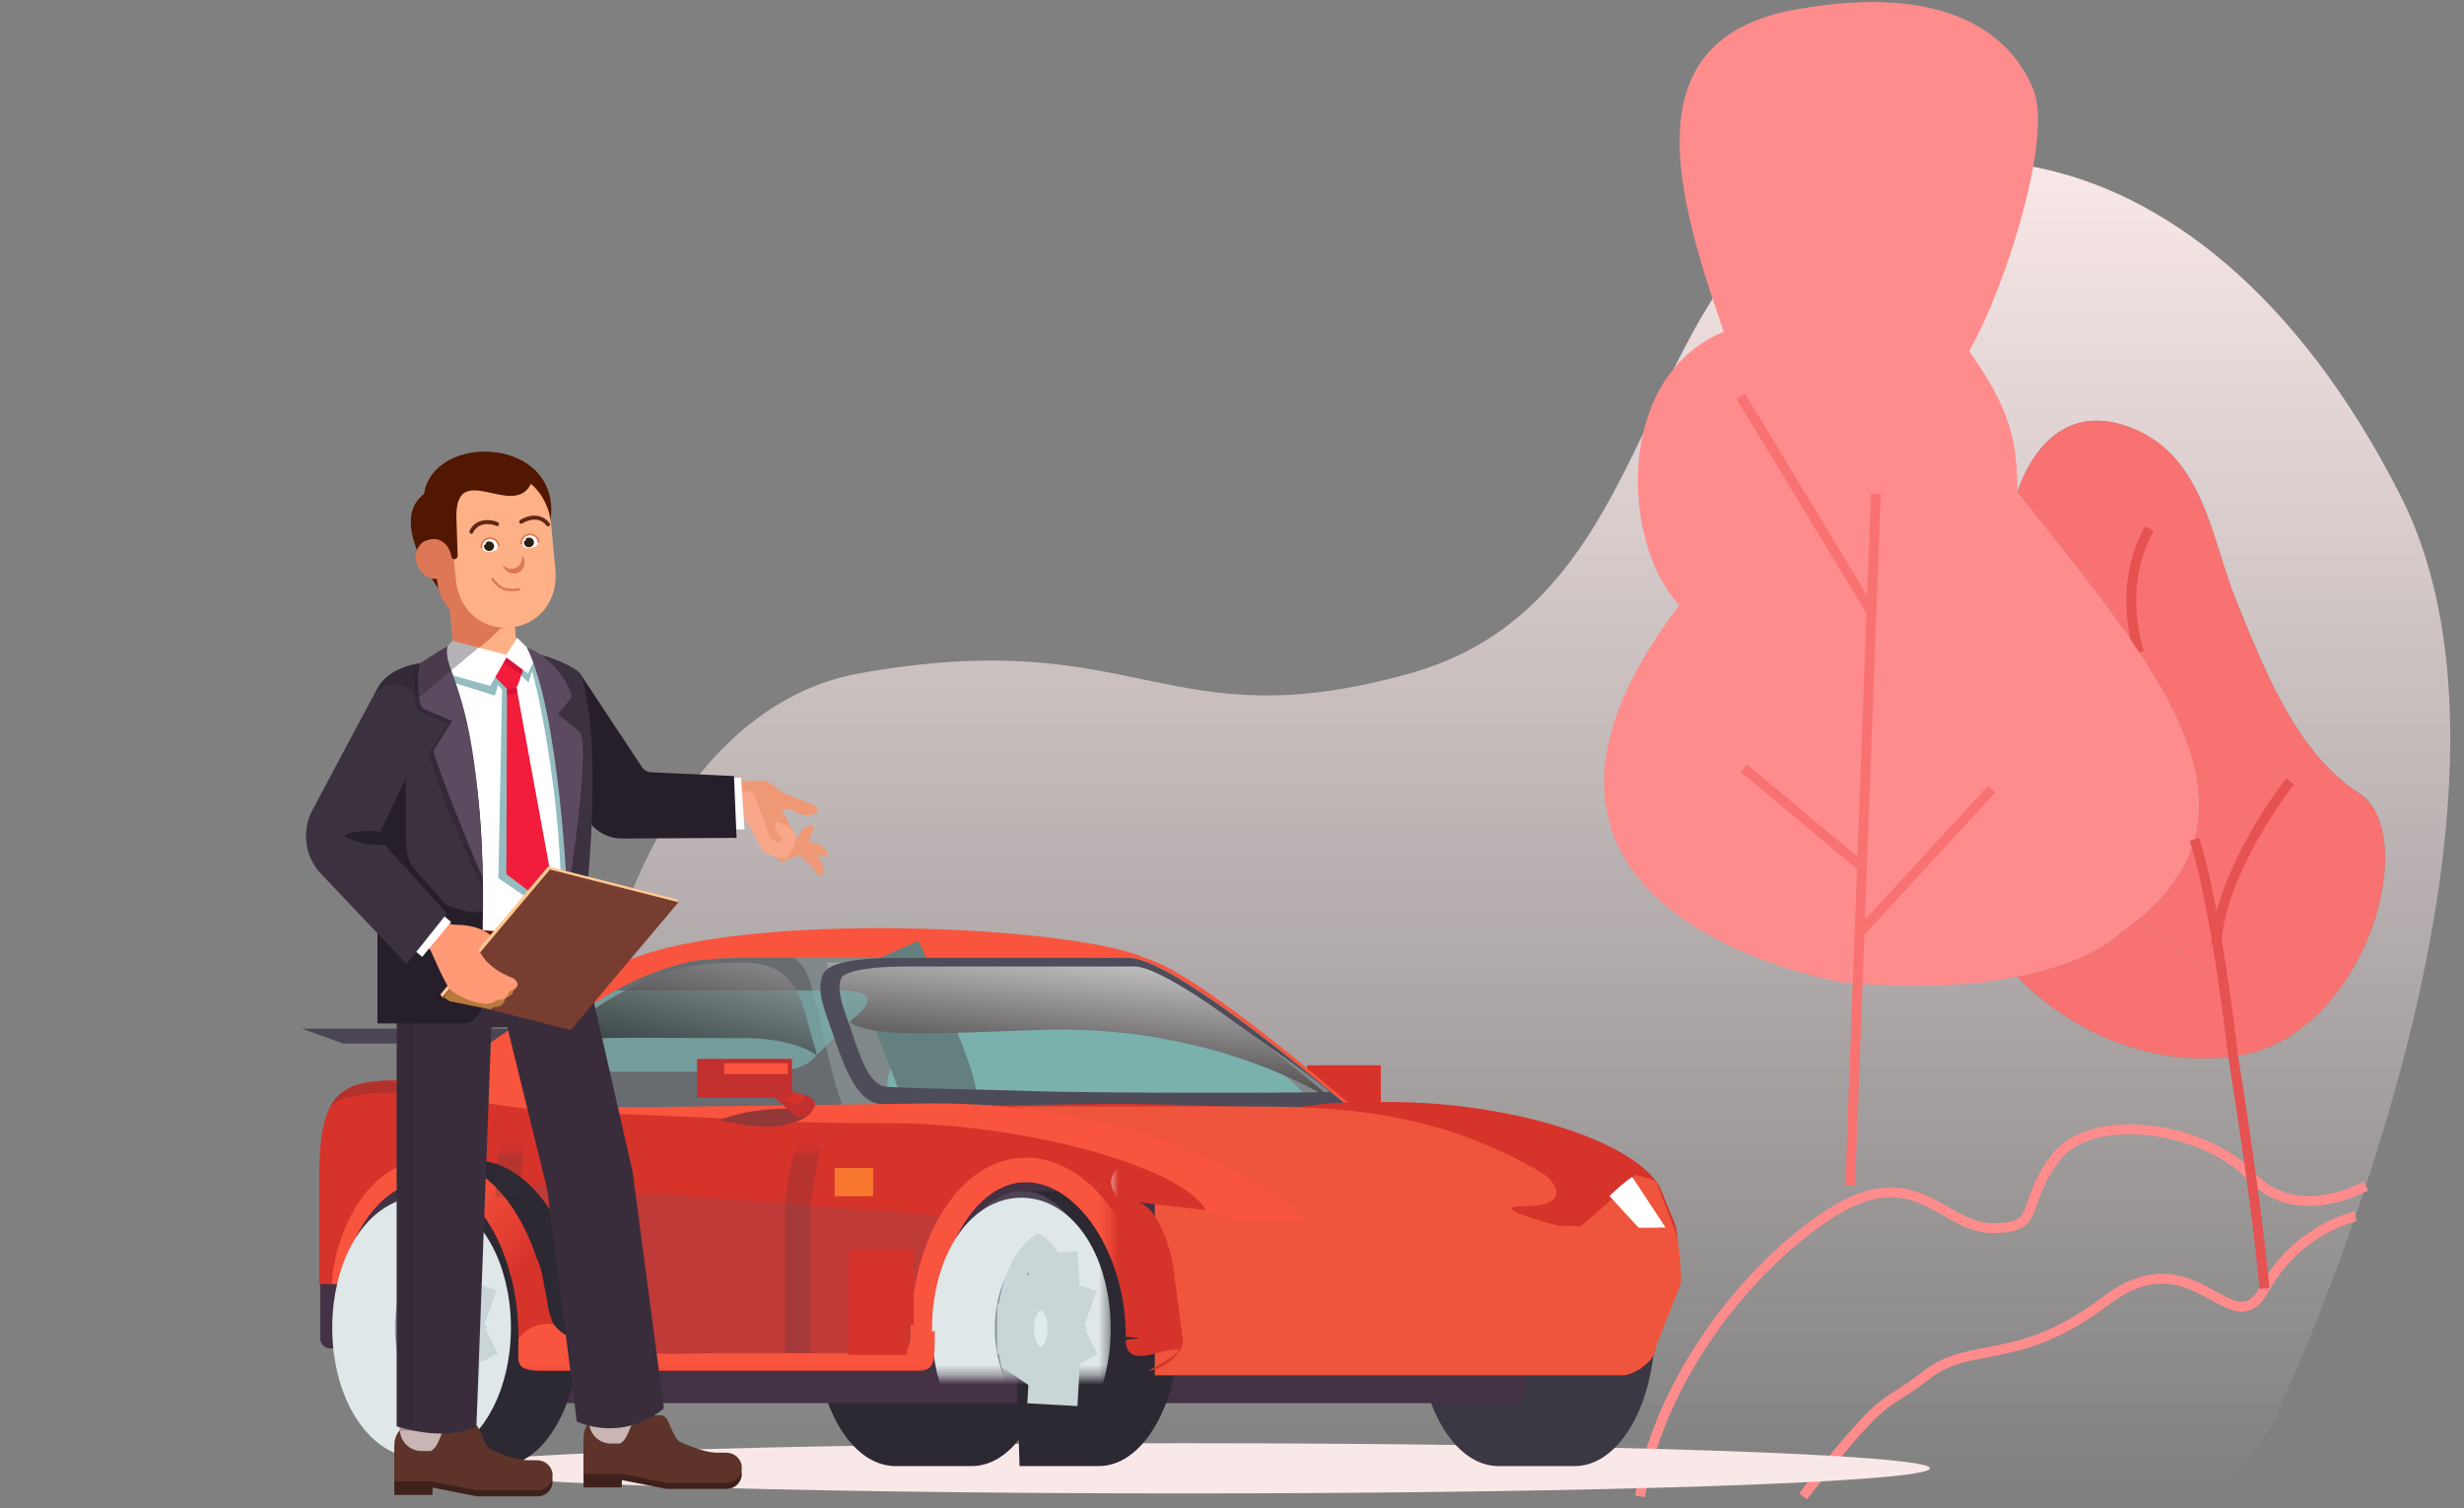 <svg width="250" height="153" viewBox="0 0 250 153" fill="none" xmlns="http://www.w3.org/2000/svg">
<rect x="0" y="0" width="250" height="153" fill="#808080" stroke="none"/>
<g clip-path="url(#clip0)">
<path d="M243.554 50.279C233.154 29.797 219.504 19.428 206.29 16.919C198.358 15.409 190.594 16.727 183.788 20.414C179.515 22.731 176.381 26.226 173.759 30.322C172.352 32.524 171.085 34.892 169.87 37.35C168.795 39.526 167.759 41.779 166.697 44.019C161.76 54.362 156.208 64.629 143.121 68.303C118.138 75.331 115.694 63.234 87.269 68.303C58.858 73.359 50.53 127.79 67.186 151.804H182.918C210.319 151.804 225.427 151.804 225.427 151.804L230.327 144.943C230.327 144.943 234.586 136.136 238.987 123.399C239.332 122.4 239.691 121.363 240.036 120.314C246.957 99.384 253.43 69.724 243.554 50.279ZM226.578 107.193C213.185 108.831 204.691 99.09 204.691 99.09C212.43 97.566 215.142 94.647 215.142 94.647C215.833 94.161 216.473 93.675 217.061 93.188C220.106 90.641 221.884 87.953 222.638 85.149C224.225 79.376 221.577 73.052 217.061 66.216C217.061 66.216 217.061 66.204 217.048 66.191C213.645 61.057 209.206 55.643 204.691 49.946C204.691 49.946 207.3 40.525 215.475 43.136C223.636 45.747 224.289 54.619 226.898 60.968C229.521 67.317 232.783 76.252 239.32 80.451C245.844 84.637 239.972 105.554 226.578 107.193Z" fill="url(#paint0_linear)"/>
<path d="M225.363 100.011L217.061 93.188C220.105 90.641 221.884 87.953 222.638 85.149C222.638 85.149 223.508 89.514 224.66 95.992V96.004C224.89 97.259 225.12 98.603 225.363 100.011Z" fill="#F87272"/>
<path d="M226.578 107.193C226.156 104.684 225.76 102.264 225.363 100.011C225.12 98.603 224.89 97.259 224.66 96.004V95.992C223.508 89.514 222.638 85.149 222.638 85.149C224.225 79.376 221.577 73.052 217.061 66.216C217.061 66.216 217.061 66.204 217.048 66.191C213.645 61.057 209.206 55.643 204.691 49.946C204.691 49.946 207.3 40.525 215.475 43.136C223.636 45.748 224.289 54.619 226.898 60.968C229.521 67.317 232.783 76.252 239.32 80.451C245.844 84.637 239.972 105.554 226.578 107.193Z" fill="#F87272"/>
<path d="M226.578 107.193C213.185 108.831 204.691 99.09 204.691 99.09C212.43 97.566 215.142 94.648 215.142 94.648C215.833 94.161 216.472 93.675 217.061 93.188L225.363 100.011C225.76 102.264 226.156 104.684 226.578 107.193Z" fill="#F87272"/>
<path d="M224.877 95.825C225.274 88.234 232.348 79.286 232.348 79.286" stroke="#E65151" stroke-miterlimit="10"/>
<path d="M217.048 66.191C216.895 65.743 214.771 59.508 218.084 53.646" stroke="#E65151" stroke-miterlimit="10"/>
<path d="M222.638 85.149C221.884 87.953 220.106 90.641 217.061 93.188C216.472 93.675 215.833 94.161 215.142 94.648C215.142 94.648 212.43 97.566 204.691 99.09C200.712 99.883 195.416 100.318 188.483 99.794C188.009 99.768 187.536 99.717 187.05 99.678C187.05 99.678 146.23 93.047 170.394 61.39C166.94 57.768 165.252 50.407 166.697 44.019C167.26 41.562 168.284 39.245 169.87 37.35C171.149 35.788 172.825 34.508 174.897 33.65C174.513 32.537 174.13 31.436 173.759 30.322C169.269 16.74 167.056 3.696 182.151 0.969C198.486 -1.975 204.371 4.234 206.328 9.136C206.993 10.788 206.865 13.63 206.29 16.919C205.126 23.358 202.171 31.5 199.791 35.622C203.718 41.178 204.691 44.339 204.691 49.946C209.206 55.643 213.645 61.057 217.048 66.191C217.061 66.204 217.061 66.216 217.061 66.216C221.577 73.052 224.225 79.376 222.638 85.149Z" fill="#FF8C8C"/>
<path d="M239 123.412C239 123.412 233.128 124.628 229.777 130.747C226.425 136.866 222.741 125.101 213.684 131.963C204.614 138.824 200.098 135.88 195.378 139.567C190.657 143.24 191.86 140.552 182.931 151.817" stroke="#FF8C8C" stroke-miterlimit="10"/>
<path d="M240.036 120.327C240.036 120.327 233.077 124.346 228.395 119.328C223.713 114.31 212.2 112.595 208.528 117.498C204.857 122.4 207.3 124.602 202.158 124.602C197.015 124.602 194.316 117.305 185.259 123.412C176.202 129.518 168.117 141.026 166.403 151.817" stroke="#FF8C8C" stroke-miterlimit="10"/>
<path d="M190.325 50.125L187.715 120.275" stroke="#F87272" stroke-miterlimit="10"/>
<path d="M189.877 62.094L176.611 40.192" stroke="#F87272" stroke-miterlimit="10"/>
<path d="M188.918 87.953L176.931 77.942" stroke="#F87272" stroke-miterlimit="10"/>
<path d="M188.662 94.648L202.081 80.067" stroke="#F87272" stroke-miterlimit="10"/>
<path d="M229.764 130.734C229.406 127.111 228.932 123.232 228.395 119.315C227.832 115.219 227.205 111.097 226.578 107.193C226.578 107.193 224.852 91.793 222.638 85.149" stroke="#E65151" stroke-miterlimit="10"/>
<path d="M120.21 151.523C161.964 151.523 195.813 150.382 195.813 148.975C195.813 147.568 161.964 146.428 120.21 146.428C78.456 146.428 44.607 147.568 44.607 148.975C44.607 150.382 78.456 151.523 120.21 151.523Z" fill="#F9E8E8"/>
<g clip-path="url(#clip1)">
<path d="M140.1 108.083H132.625V112.008H140.1V108.083Z" fill="#D6332B"/>
<path d="M98.598 120.862H90.835C86.355 120.862 82.722 127.105 82.722 134.805C82.722 135.808 82.784 136.787 82.901 137.729C83.665 143.874 86.785 148.518 90.559 148.736V148.747H98.598C102.496 148.747 105.751 144.024 106.534 137.729C106.651 136.787 106.712 135.808 106.712 134.805C106.712 127.105 103.08 120.862 98.598 120.862Z" fill="#2C2933"/>
<path d="M159.785 120.862H152.023C147.543 120.862 143.91 127.105 143.91 134.805C143.91 135.808 143.971 136.787 144.089 137.729C144.853 143.874 147.973 148.518 151.747 148.736V148.747H159.785C163.684 148.747 166.939 144.024 167.721 137.729C167.839 136.787 167.9 135.808 167.9 134.805C167.9 127.103 164.267 120.862 159.785 120.862Z" fill="#3A3842"/>
<path d="M51.044 105.873H34.816L30.605 104.362H57.988L51.044 105.873Z" fill="#4B4554"/>
<path d="M32.485 135.782C32.485 136.347 32.944 136.809 33.506 136.809H73.245C73.807 136.809 74.266 136.347 74.266 135.782V118.734C74.266 118.169 73.807 117.708 73.245 117.708H33.506C32.944 117.708 32.485 118.169 32.485 118.734V135.782Z" fill="#433144"/>
<path d="M74.085 97.172C67.741 97.172 67.333 96.122 63.555 97.524C57.624 99.725 44.173 109.814 44.173 109.814L39.746 116.859L84.805 115.021L74.085 97.172Z" fill="#F9543E"/>
<path d="M61.994 98.34C71.789 92.228 108.461 93.721 116.139 97.192C122.344 98.912 139.863 114.556 139.863 114.556L63.08 111.616C63.08 111.189 63.129 110.501 63.246 109.651C59.234 107.717 54.387 103.085 61.994 98.34Z" fill="#F9543E"/>
<path d="M70.593 97.473C72.759 97.19 75.227 97.19 75.735 97.19C83.709 97.19 110.761 97.19 114.484 97.19C119.862 97.19 139.433 114.555 139.433 114.555L58.806 112.729C45.951 112.697 58.918 99.594 70.593 97.473Z" fill="#7AB1AD"/>
<path opacity="0.4" d="M111.868 97.19C112.867 97.19 114.05 97.19 114.484 97.19C119.862 97.19 139.433 114.555 139.433 114.555L137.82 114.518C135.844 113.403 133.853 112.462 133.853 112.462C132.227 110.695 118.176 97.19 111.868 97.19Z" fill="#8C4C57"/>
<path opacity="0.4" d="M70.593 97.473C72.759 97.19 75.227 97.19 75.735 97.19C80.896 97.19 102.651 97.19 112.298 97.19C111.792 97.19 109.323 97.19 107.157 97.473C95.481 99.594 82.513 112.697 95.368 112.729L138.691 113.904C139.166 114.319 139.432 114.555 139.432 114.555L58.804 112.729C45.951 112.697 58.918 99.594 70.593 97.473Z" fill="#8C4C57"/>
<path d="M91.236 100.488C91.236 100.488 95.252 109.698 95.252 111.215" stroke="#647F7F" stroke-width="7.643" stroke-miterlimit="10" stroke-linecap="square"/>
<path d="M135.573 111.839C135.416 111.754 135.25 111.659 135.074 111.552C131.525 109.418 121.737 104.458 107.538 104.458C106.761 104.458 105.97 104.473 105.188 104.504L104.832 104.518C99.999 104.702 96.507 104.834 93.774 104.834C88.138 104.834 86.153 104.289 84.536 102.295C83.871 101.476 83.925 100.817 83.998 99.905C84.05 99.248 84.109 98.517 83.882 97.655H114.486C117.214 97.653 125.043 102.929 135.573 111.839Z" fill="url(#paint1_linear)"/>
<path opacity="0.3" d="M70.593 97.473C72.759 97.19 75.227 97.19 75.735 97.19C76.938 97.19 78.575 97.19 80.498 97.19C81.1 97.538 81.626 98.094 81.985 99.017C83.04 101.719 84.587 111.445 85.979 112.945V113.343H85.978L74.692 113.087L57.27 111.947C57.27 111.947 55.282 111.772 53.722 110.957C51.788 107.303 61.574 99.113 70.593 97.473Z" fill="#2C2933"/>
<path opacity="0.7" d="M62.48 100.488C62.48 100.488 80.07 100.488 85.304 100.488C90.537 100.488 86.639 103.258 86.639 103.258L82.296 107.635C82.296 107.635 81.04 108.732 78.441 108.732C75.841 108.732 54.568 108.732 54.568 108.732C54.862 106.087 57.614 103.178 62.48 100.488Z" fill="#7AB1AD"/>
<g opacity="0.8">
<path opacity="0.8" d="M82.915 107.11C81.566 106.058 78.724 105.325 75.597 105.325H75.437C74.891 105.328 74.335 105.33 73.769 105.33C72.329 105.33 70.821 105.317 69.363 105.306C67.941 105.295 66.469 105.285 65.102 105.285C60.322 105.285 57.773 105.426 56.535 105.813C56.526 105.715 56.503 105.619 56.463 105.528C59.388 102.531 64.934 98.977 70.667 97.931C72.394 97.706 74.34 97.66 75.348 97.655C78.986 97.682 80.731 99.159 81.783 103.101C82.043 104.079 82.343 105.121 82.663 106.224C82.742 106.509 82.827 106.805 82.915 107.11Z" fill="url(#paint2_linear)"/>
</g>
<path d="M115.129 98.056C115.982 98.056 118.368 98.743 124.763 103.343C128.517 106.042 132.007 108.345 134.924 110.777C133.828 110.893 111.843 110.933 104.62 110.701C100.037 110.554 94.258 110.437 94.258 110.437L90.172 110.288C88.198 110.288 87.341 107.393 86.308 104.373C86.149 103.91 85.999 103.47 85.846 103.042C85.493 102.054 84.838 100.212 85.398 99.164C85.43 99.102 85.786 98.559 88.165 98.261C89.69 98.071 91.348 98.063 92.34 98.06C92.474 98.06 92.595 98.058 92.69 98.058H114.054L115.129 98.056ZM114.484 97.19C112.24 97.19 101.522 97.19 91.614 97.19C89.977 97.204 84.436 97.117 83.562 98.752C82.841 100.101 83.49 102.017 83.958 103.33C85.246 106.945 86.592 112.016 89.524 112.016C89.527 112.016 89.531 112.016 89.534 112.016L94.697 112.813C99.089 112.813 116.587 112.735 127.476 112.735C133.197 112.735 137.094 112.517 136.308 111.856C130.343 106.828 118.373 97.19 114.484 97.19Z" fill="#4E4C59"/>
<path d="M94.697 111.95C99.642 112.559 108.645 111.71 120.435 112.124C138.823 112.773 128.166 111.805 140.826 111.805C153.486 111.805 165.763 115.777 168.39 120.401L169.927 124.126C170.426 125.519 170.1 127.713 170.1 129.288L167.178 136.024C167.178 137.599 167.544 138.578 166.404 138.578C166.404 138.578 166.99 139.064 165.528 139.064C164.067 139.064 163.705 138.921 163.705 135.982C163.705 135.902 163.704 135.822 163.704 135.744C163.704 135.704 163.705 135.666 163.705 135.626C163.705 126.974 159.551 119.934 154.445 119.934C149.34 119.934 145.185 126.974 145.185 135.626C145.185 135.666 145.187 135.704 145.187 135.744C145.187 135.824 145.185 135.904 145.185 135.984C145.185 138.403 144.941 139.064 143.554 139.064C135.997 139.064 102.987 139.064 100.885 139.064C98.462 139.064 98.637 138.285 98.637 136.919C98.637 136.498 98.655 136.102 98.655 135.77C98.655 130.43 97.089 125.702 94.697 122.826V111.95Z" fill="#D6332B"/>
<path d="M48.63 141.422C48.63 141.94 49.051 142.363 49.566 142.363H153.842C154.357 142.363 154.778 141.94 154.778 141.422V120.75C154.778 120.232 154.357 119.809 153.842 119.809H49.566C49.051 119.809 48.63 120.232 48.63 120.75V141.422Z" fill="#433144"/>
<path d="M42.652 148.747H50.691C54.59 148.747 57.845 144.024 58.627 137.729C58.745 136.787 58.806 135.808 58.806 134.805C58.806 127.105 55.173 120.862 50.691 120.862H42.929L42.212 135.194L42.652 148.747Z" fill="#2C2933"/>
<path d="M103.446 148.747H111.485C115.384 148.747 118.639 144.024 119.421 137.729C119.538 136.787 119.6 135.808 119.6 134.805C119.6 127.105 115.967 120.862 111.485 120.862H103.723L103.005 135.194L103.446 148.747Z" fill="#2C2933"/>
<path d="M148.352 138.578C148.287 138.058 148.253 137.519 148.253 136.967C148.253 132.726 150.253 129.288 152.72 129.288" fill="#2C2933"/>
<path d="M152.722 129.288C155.19 129.288 157.191 132.726 157.191 136.967C157.191 137.519 157.157 138.058 157.092 138.578" fill="#2C2933"/>
<path d="M116.233 119.684L117.168 119.689V139.535H160.761H164.755C165.51 139.535 167.987 138.249 167.987 136.674L170.561 130.156C170.561 128.581 170.408 126.169 169.909 124.774L168.092 120.041C167.88 119.447 163.886 118.899 163.594 118.445H159.753H128.385H116.233V119.684Z" fill="#EF553C"/>
<path d="M102.816 112.264C115.714 114.698 123.162 119.344 123.162 119.344C125.269 119.758 132.637 123.885 132.637 123.885L157.666 123.559L161.361 122.37C148.379 112.263 135.298 112.263 126.049 112.263H102.816V112.264Z" fill="#EF553C"/>
<path d="M157.191 117.916C156.888 118.182 154.859 118.1 154.859 118.1C154.859 118.1 155.705 118.539 156.469 119.017C157.999 119.972 159.314 122.37 154.778 122.37C150.242 122.37 158.145 124.364 158.145 124.364L160.385 124.413C160.385 124.413 166.292 119.448 165.808 119.177C165.324 118.906 161.202 117.001 161.363 116.856C163.127 115.267 157.191 117.916 157.191 117.916Z" fill="#D6332B"/>
<path d="M132.684 123.885C132.684 123.885 120.577 111.948 94.696 111.948L53.786 112.481L96.739 116.425L125.775 123.885H132.684Z" fill="#F9543E"/>
<path d="M40.96 109.596C34.875 109.596 32.388 110.352 32.388 119.349V124.269C32.388 125.844 32.388 125.537 32.388 127.112V130.283H34.458C35.779 124.226 39.22 119.896 43.247 119.896C48.411 119.896 52.611 127.016 52.611 135.766C52.611 136.098 52.593 136.494 52.593 136.916C52.593 138.28 52.42 139.061 54.841 139.061C56.942 139.061 85.65 139.061 93.209 139.061C94.596 139.061 94.84 138.4 94.84 135.98C94.84 135.901 94.842 135.821 94.842 135.741C94.842 135.701 94.84 135.663 94.84 135.623C94.84 126.97 98.993 119.931 104.1 119.931C109.207 119.931 114.222 126.97 114.222 135.623C114.222 135.663 115.51 135.701 115.51 135.741C115.51 135.821 114.222 135.899 114.222 135.979C114.222 138.917 117.808 136.898 119.271 136.898C120.733 136.898 116.495 139.061 116.495 139.061C117.634 139.061 120.019 137.595 120.019 136.02L119.159 129.502C119.159 127.927 117.665 122.164 115.281 121.959L122.346 122.775C119.719 118.151 103.139 113.962 90.481 113.962C77.823 113.962 79.875 113.634 61.487 112.985C43.099 112.337 44.39 109.593 44.39 109.593H40.96V109.596Z" fill="#D6332B"/>
<path opacity="0.2" d="M39.554 109.616C36.481 109.713 34.5 110.234 33.416 112.477C34.444 110.421 41.973 110.84 42.874 111.126L41.465 110.33L39.554 109.616Z" fill="#2C2933"/>
<path d="M43.556 117.709H48.202L50.072 118.89L49.3 119.858L44.748 119.438L43.556 117.709Z" fill="#2C2933"/>
<path d="M43.245 119.898C47.114 119.898 50.444 123.895 51.869 129.584C52.588 128.492 54.691 128.367 55.056 129.475C55.614 131.167 55.802 128.216 55.802 128.216C55.802 128.216 56.248 120.679 46.581 118.053C36.913 115.428 33.685 126.66 33.685 130.285H34.454C35.777 124.228 39.218 119.898 43.245 119.898Z" fill="url(#paint3_linear)"/>
<mask id="mask0" mask-type="alpha" maskUnits="userSpaceOnUse" x="39" y="116" width="74" height="24">
<path d="M112.621 116.789H39.778V139.631H112.621V116.789Z" fill="url(#paint4_linear)"/>
</mask>
<g mask="url(#mask0)">
<path opacity="0.3" d="M96.741 123.525C86.641 122.511 50.7 119.987 50.371 119.976C50.371 119.976 52.77 118.614 55.236 124.331C57.704 130.049 55.657 134.335 60.23 136.698C64.802 139.061 91.942 138.576 91.942 138.576L93.729 137.399L94.697 129.286L95.612 126.476L97.75 123.992C97.75 123.993 98.888 123.741 96.741 123.525Z" fill="#8C4C57"/>
<path d="M95.429 123.267C97.644 119.515 100.724 117.448 104.1 117.448C107.426 117.448 110.717 119.527 113.131 123.153C115.429 126.603 116.695 131.033 116.695 135.626H114.222C114.222 126.974 109.207 119.934 104.1 119.934C98.995 119.934 94.84 126.974 94.84 135.626H92.367C92.367 131.002 93.454 126.612 95.429 123.267Z" fill="#F9543E"/>
<path d="M88.588 118.512H84.689V121.364H88.588V118.512Z" fill="#F97830"/>
<path d="M61.871 116.196C61.694 116.861 60.723 117.342 59.713 117.264L57.764 117.114C56.754 117.035 56.073 116.429 56.252 115.762C56.429 115.098 57.401 114.616 58.41 114.694L60.359 114.845C61.367 114.925 62.049 115.532 61.871 116.196Z" fill="#2C2933"/>
<path d="M103.724 120.862C108.206 120.862 111.839 127.105 111.839 134.805C111.839 135.808 111.778 136.787 111.66 137.729C110.878 144.024 107.623 148.747 103.724 148.747C99.828 148.747 96.573 144.024 95.79 137.729C95.673 136.787 95.612 135.808 95.612 134.805C95.612 127.103 99.243 120.862 103.724 120.862Z" fill="#4B4554"/>
<path d="M103.629 124.7C106.877 124.7 109.509 129.224 109.509 134.804C109.509 135.53 109.464 136.238 109.379 136.923C108.812 141.485 106.452 144.905 103.629 144.905C100.805 144.905 98.446 141.484 97.879 136.921C97.794 136.238 97.749 135.53 97.749 134.802C97.75 129.224 100.382 124.7 103.629 124.7Z" fill="#8C98A4" stroke="#DFE7E8" stroke-width="6.369" stroke-miterlimit="10"/>
<path d="M42.929 120.862C47.411 120.862 51.044 127.105 51.044 134.805C51.044 135.808 50.982 136.787 50.865 137.729C50.082 144.024 46.827 148.747 42.929 148.747C39.032 148.747 35.777 144.024 34.995 137.729C34.877 136.787 34.816 135.808 34.816 134.805C34.816 127.103 38.449 120.862 42.929 120.862Z" fill="#4B4554"/>
<path d="M131.096 124.408C127.52 122.693 117.046 116.367 113.897 118.245C110.748 120.123 114.616 123.558 118.619 124.219C122.622 124.88 131.096 124.408 131.096 124.408Z" fill="#EADCDA"/>
<path opacity="0.2" d="M84.536 112.079C84.536 112.079 83.349 112.816 82.847 113.826C82.345 114.836 81.268 118.952 80.946 122.246V137.332" stroke="#37333F" stroke-width="2.547" stroke-miterlimit="10" stroke-linecap="square"/>
<path d="M48.086 117.709C54.295 117.709 59.371 126.088 59.585 136.524C56.42 135.913 56.078 134.442 55.628 132.729C55.514 131.912 55.198 130.336 55.197 130.336C54.983 129.061 54.779 128.256 54.454 127.653C52.817 122.738 49.96 119.141 46.581 118.053C47.279 117.829 47.353 117.709 48.086 117.709Z" fill="#2C2933"/>
<path d="M56.17 134.38C59.102 138.018 68.35 137.292 72.651 137.292C76.952 137.292 87.815 137.292 89.749 137.292C91.686 137.292 92.331 137.183 92.365 135.626L94.847 135.031C94.844 135.229 94.838 135.427 94.838 135.626C94.838 135.666 94.84 135.704 94.84 135.744C94.84 135.824 94.838 135.904 94.838 135.984C94.838 138.403 94.594 139.064 93.207 139.064C85.65 139.064 56.942 139.064 54.839 139.064C52.416 139.064 52.592 138.285 52.592 136.919C52.592 136.498 52.61 136.102 52.61 135.77C54.357 133.806 56.17 134.38 56.17 134.38Z" fill="#F9543E"/>
<path opacity="0.7" d="M116.233 119.344C115.1 118.47 115.026 118.456 113.94 118.223C113.926 118.231 113.91 118.236 113.895 118.245C111.389 119.74 113.328 122.219 116.242 123.501C120.814 125.054 117.564 120.37 116.233 119.344Z" fill="#F4EEED"/>
<path opacity="0.2" d="M54.353 108.283C53.632 109.972 51.578 115.29 51.584 120.145" stroke="#37333F" stroke-width="2.547" stroke-miterlimit="10" stroke-linecap="square"/>
<path d="M62.209 115.339L56.008 114.901" stroke="#D6332B" stroke-width="11.464" stroke-miterlimit="10" stroke-linejoin="round"/>
<path d="M105.345 125.14C107.755 126.402 109.509 130.25 109.509 134.805C109.509 135.532 109.464 136.24 109.379 136.925C108.931 140.525 107.366 143.414 105.339 144.471C103.313 143.412 101.748 140.525 101.302 136.923C101.217 136.24 101.172 135.53 101.172 134.804C101.172 130.245 102.93 126.396 105.345 125.14Z" fill="#CAD5D7"/>
<path d="M91.845 135.788C91.845 135.788 90.01 135.788 88.962 135.788C87.914 135.788 87.058 134.524 87.058 132.976V131.095C87.058 129.549 88.315 128.283 89.854 128.283H92.804C92.804 128.283 91.847 130.283 91.847 133.485C91.845 135.434 91.845 135.788 91.845 135.788Z" fill="#2C2933"/>
<path d="M92.705 130.623H86.095" stroke="#D6332B" stroke-width="7.643" stroke-miterlimit="10" stroke-linejoin="round"/>
<path d="M92.06 133.648H86.095" stroke="#D6332B" stroke-width="7.643" stroke-miterlimit="10" stroke-linejoin="round"/>
</g>
<path d="M106.633 127.354C106.859 127.472 108.853 129.647 108.853 134.568C108.853 139.488 106.871 142.341 106.629 142.466C104.982 142.466 103.392 139.38 103.042 136.565C102.975 136.031 102.94 135.477 102.94 134.909C102.942 131.346 104.53 127.354 106.633 127.354Z" fill="#3A3842"/>
<path d="M101.172 134.804H109.509" stroke="#CAD5D7" stroke-width="5.095" stroke-miterlimit="10"/>
<path d="M106.777 142.519L107.207 134.805L106.777 127.087" stroke="#CAD5D7" stroke-width="5.095" stroke-miterlimit="10"/>
<path d="M103.67 129.756L107.207 134.805L103.67 140.063" stroke="#CAD5D7" stroke-width="5.095" stroke-miterlimit="10"/>
<path d="M109.086 138.569L107.207 134.805L108.853 130.158" stroke="#CAD5D7" stroke-width="5.095" stroke-miterlimit="10"/>
<path d="M106.855 132.034C107.746 132.034 108.468 133.274 108.468 134.805C108.468 135.005 108.456 135.199 108.432 135.387C108.277 136.638 107.63 137.577 106.855 137.577C106.08 137.577 105.433 136.638 105.278 135.387C105.255 135.199 105.242 135.005 105.242 134.805C105.244 133.276 105.965 132.034 106.855 132.034Z" fill="#CAD5D7"/>
<path d="M42.773 124.607C46.021 124.607 48.654 129.131 48.654 134.711C48.654 135.437 48.608 136.146 48.523 136.83C47.956 141.393 45.597 144.813 42.773 144.813C39.95 144.813 37.59 141.391 37.023 136.828C36.938 136.146 36.893 135.437 36.893 134.709C36.893 129.13 39.525 124.607 42.773 124.607Z" fill="#8C98A4" stroke="#DFE7E8" stroke-width="6.369" stroke-miterlimit="10"/>
<path d="M44.488 125.045C46.898 126.307 48.652 130.156 48.652 134.711C48.652 135.437 48.606 136.146 48.522 136.83C48.074 140.43 46.509 143.32 44.482 144.377C42.455 143.318 40.891 140.43 40.445 136.829C40.36 136.146 40.315 135.435 40.315 134.709C40.315 130.15 42.074 126.302 44.488 125.045Z" fill="#CAD5D7"/>
<path d="M45.778 127.261C46.003 127.379 47.998 129.555 47.998 134.475C47.998 139.395 46.016 142.248 45.774 142.373C44.126 142.373 42.537 139.288 42.186 136.473C42.119 135.939 42.085 135.385 42.085 134.816C42.085 131.251 43.675 127.261 45.778 127.261Z" fill="#3A3842"/>
<path d="M40.315 134.709H48.652" stroke="#CAD5D7" stroke-width="5.095" stroke-miterlimit="10"/>
<path d="M45.922 142.424L46.352 134.711L45.922 126.992" stroke="#CAD5D7" stroke-width="5.095" stroke-miterlimit="10"/>
<path d="M42.815 129.664L46.352 134.711L42.815 139.971" stroke="#CAD5D7" stroke-width="5.095" stroke-miterlimit="10"/>
<path d="M48.231 138.474L46.352 134.711L47.998 130.063" stroke="#CAD5D7" stroke-width="5.095" stroke-miterlimit="10"/>
<path d="M46 131.941C46.89 131.941 47.613 133.182 47.613 134.713C47.613 134.912 47.6 135.107 47.577 135.294C47.421 136.545 46.775 137.484 46 137.484C45.225 137.484 44.578 136.545 44.423 135.294C44.399 135.107 44.386 134.912 44.386 134.713C44.386 133.182 45.109 131.941 46 131.941Z" fill="#CAD5D7"/>
<path d="M105.596 136.652C105.477 136.652 105.052 136.237 104.933 135.274C104.915 135.121 104.904 134.965 104.904 134.807C104.904 133.616 105.424 132.96 105.596 132.96C105.768 132.96 106.288 133.616 106.288 134.807C106.288 134.965 106.279 135.121 106.259 135.274C106.14 136.237 105.713 136.652 105.596 136.652Z" fill="#DFEBED"/>
<path d="M44.739 136.558C44.62 136.558 44.195 136.142 44.076 135.179C44.058 135.027 44.047 134.871 44.047 134.713C44.047 133.521 44.567 132.867 44.739 132.867C44.91 132.867 45.431 133.523 45.431 134.714C45.431 134.871 45.422 135.029 45.402 135.181C45.283 136.144 44.858 136.558 44.739 136.558Z" fill="#DFEBED"/>
<path d="M82.364 112.749C82.15 113.225 81.27 113.806 79.227 114.213C77.183 114.62 73.043 113.676 73.043 113.676C73.043 113.676 75.113 112.457 80.731 112.457" fill="#933838"/>
<path d="M81.954 111.213L78.735 110.277L78.15 110.939C78.15 110.939 80.215 112.735 80.652 113.187C81.512 114.081 83.844 111.885 81.954 111.213Z" fill="#D6332B"/>
<path d="M79.048 111.096C79.048 111.096 79.801 111.772 80.412 111.981C81.024 112.19 81.915 111.485 81.553 111.096L81.954 111.213C83.844 111.883 81.512 114.079 80.652 113.187C80.294 112.816 78.844 111.543 78.332 111.096H79.048Z" fill="#C12F2F"/>
<path d="M80.356 107.435H70.731V111.36H80.356V107.435Z" fill="#C12F2F"/>
<path d="M79.926 107.867H73.473V108.982H79.926V107.867Z" fill="#F9543E"/>
<path d="M168.982 124.538L165.604 119.402C164.771 119.98 163.998 120.662 163.299 121.351L166.265 124.569C167.172 124.573 168.099 124.565 168.982 124.538Z" fill="white"/>
<path d="M47.331 145.582C47.331 146.792 46.485 147.773 45.442 147.773H42.458C41.415 147.773 40.57 146.792 40.57 145.582V144.361C40.57 143.15 41.415 142.17 42.458 142.17H45.442C46.485 142.17 47.331 143.15 47.331 144.361V145.582Z" fill="#C9B5B3"/>
<path d="M40.567 144.361C40.567 143.15 41.413 142.17 42.456 142.17H45.44C46.483 142.17 47.328 143.15 47.328 144.361V145.153H40.565V144.361H40.567Z" fill="#A58E8C"/>
<path d="M56.059 150.192C56.007 149.381 55.303 148.771 54.494 148.771H53.583C51.984 148.771 49.679 147.601 49.672 147.596C48.817 146.807 48.749 144.974 47.834 144.974H45.902C44.684 144.974 44.821 147.308 43.694 147.841H42.773C41.588 147.841 40.623 146.901 40.57 145.722C40.225 146.114 40.013 146.628 40.013 147.192V151.243H43.879V150.929L48.388 151.817H49.168H53.725H54.549C55.419 151.817 56.117 151.081 56.059 150.192Z" fill="#3F211B"/>
<path d="M56.059 149.573C56.007 148.761 55.303 148.151 54.494 148.151H53.583C51.984 148.151 49.679 146.981 49.672 146.977C48.817 146.187 48.749 144.354 47.834 144.354H45.902C44.684 144.354 44.821 146.688 43.694 147.221H42.773C41.588 147.221 40.623 146.282 40.57 145.102C40.225 145.495 40.013 146.008 40.013 146.572V151.197H43.879V150.309L48.388 151.197H49.168H53.725H54.549C55.419 151.197 56.117 150.459 56.059 149.573Z" fill="#5E3329"/>
<path d="M49.041 97.014H40.242V99.882V102.749V144.71C40.242 144.71 45.038 146.371 48.335 144.71L49.913 102.749L49.041 97.014Z" fill="#392D3B"/>
<g opacity="0.5">
<path opacity="0.5" d="M41.959 98.383H40.384V144.712H41.959V98.383Z" fill="#261E28"/>
</g>
<path d="M43.879 150.309H40.013V151.674H43.879V150.309Z" fill="#3F211B"/>
<path d="M66.53 144.821C66.53 146.032 65.684 147.013 64.641 147.013H61.657C60.614 147.013 59.769 146.032 59.769 144.821V143.601C59.769 142.39 60.614 141.409 61.657 141.409H64.641C65.684 141.409 66.53 142.39 66.53 143.601V144.821Z" fill="#C9B5B3"/>
<path d="M59.766 143.601C59.766 142.39 60.612 141.409 61.655 141.409H64.641C65.684 141.409 66.53 142.39 66.53 143.601V144.393H59.766V143.601Z" fill="#A58E8C"/>
<path d="M75.261 149.432C75.208 148.621 74.505 148.011 73.695 148.011H72.785C71.186 148.011 68.881 146.841 68.873 146.836C68.018 146.047 67.951 144.214 67.036 144.214H65.104C63.885 144.214 64.022 146.548 62.895 147.081H61.975C60.79 147.081 59.824 146.141 59.771 144.962C59.427 145.354 59.215 145.867 59.215 146.432V150.483H63.081V150.168L67.59 151.057H68.37H72.927H73.751C74.618 151.057 75.319 150.318 75.261 149.432Z" fill="#3F211B"/>
<path d="M75.261 148.81C75.208 147.998 74.505 147.388 73.695 147.388H72.785C71.186 147.388 68.881 146.218 68.873 146.214C68.018 145.424 67.951 143.591 67.036 143.591H65.104C63.885 143.591 64.022 145.925 62.895 146.458H61.975C60.79 146.458 59.824 145.519 59.771 144.339C59.427 144.732 59.215 145.245 59.215 145.809V150.434H63.081V149.546L67.59 150.434H68.37H72.927H73.751C74.618 150.437 75.319 149.698 75.261 148.81Z" fill="#5E3329"/>
<path d="M63.081 149.548H59.215V150.914H63.081V149.548Z" fill="#3F211B"/>
<path d="M51.474 104.211L55.289 119.729C55.491 120.475 55.626 121.237 55.691 122.008L58.519 144.213C58.519 144.213 62.895 146.458 67.363 142.901L64.266 119.516C64.249 119.249 64.21 118.983 64.15 118.721L59.405 97.925L59 95.087L45.938 104.369L51.474 104.211Z" fill="#392D3B"/>
<path d="M77.198 79.189C77.995 79.08 78.884 80.119 79.397 80.407C79.9 80.688 82.773 81.654 82.916 81.947C83.263 82.659 81.598 83.158 80.266 82.076L79.507 82.182C79.194 82.226 79.327 82.361 79.529 82.606C79.982 83.153 80.066 83.834 80.748 84.945C82.008 85.776 83.087 86.8 83.595 88.028C83.773 88.461 83.303 89.297 82.745 88.422C81.935 87.161 78.693 84.877 78.693 84.877C78.693 84.877 77.291 85.19 76.79 84.604C76.287 84.018 75.528 82.482 75.528 82.482L72.007 81.693L70.393 79.286C70.393 79.288 76.393 79.3 77.198 79.189Z" fill="#EF9875"/>
<path d="M79.098 84.449C79.098 84.449 78.778 84.003 80.497 85.369C80.497 85.369 83.527 85.086 83.93 86.594C84.098 87.224 82.393 86.575 80.991 86.618C79.589 86.662 76.766 84.579 76.766 84.579" fill="#EF9875"/>
<path d="M79.662 85.807C79.662 85.807 80.259 85.313 80.938 85.338C80.938 85.338 80.986 84.112 82.01 83.836C83.034 83.562 82.345 84.57 82.249 84.841C82.152 85.115 81.837 86.555 81.837 86.555C81.837 86.555 80.346 86.919 79.895 87.241C79.445 87.563 79.035 87.667 78.679 86.708C78.322 85.752 77.33 84.093 77.33 84.093L78.64 83.916L79.662 85.807Z" fill="#EF9875"/>
<path d="M78.867 83.374C78.867 83.374 80.389 83.831 80.692 84.594C80.996 85.357 80.066 86.829 79.828 87.074C79.592 87.318 77.754 86.662 77.4 86.313C77.265 86.18 74.811 81.548 74.811 81.548L72.007 81.693L70.393 79.286L75.757 80.301C76.126 80.226 76.492 80.434 76.62 80.79L78.159 85.129L79.11 85.5L79.452 84.965C79.452 84.967 78.125 84.236 78.867 83.374Z" fill="#F9A78A"/>
<path d="M74.413 84.17L75.543 84.136L75.189 78.898L74.059 78.932L74.413 84.17Z" fill="white"/>
<path d="M58.957 68.486L65.145 77.845C65.352 78.148 65.689 78.337 66.055 78.354L74.469 78.739L74.736 85.011L63.109 85.076C61.79 85.083 60.547 84.451 59.773 83.376L52.779 73.682L58.957 68.486Z" fill="#261E28"/>
<path d="M44.52 68.679C47.02 74.825 58.829 77.327 54.501 66.314L52.95 66.253C50.24 66.202 46.56 66.023 44.484 66.628C43.999 66.769 44.33 68.207 44.52 68.679Z" fill="white"/>
<path d="M45.146 60.596C45.146 60.596 39.052 53.104 43.019 50.118C44.014 43.778 56.98 44.272 55.862 52.774C55.385 56.39 45.146 60.596 45.146 60.596Z" fill="#511700"/>
<path d="M52.475 66.091L46.23 67.8L45.445 59.439L51.794 58.833L52.475 66.091Z" fill="#FEB187"/>
<path d="M46.066 66.265L45.425 59.439L52.497 58.768C52.242 62.374 51.348 63.688 47.714 66.415L46.066 66.265Z" fill="#DE7756"/>
<path d="M55.342 57.93C55.638 61.08 53.923 63.461 50.919 63.747L50.809 63.756C47.807 64.042 44.657 62.124 44.361 58.974L43.922 54.3C43.626 51.15 45.82 48.362 48.822 48.077L48.932 48.067C51.934 47.781 54.607 50.106 54.903 53.256L55.342 57.93Z" fill="#DE7756"/>
<path d="M56.351 57.833C56.647 60.984 54.614 63.395 51.852 63.657L51.75 63.667C48.988 63.928 46.541 61.945 46.244 58.794L45.806 54.121C45.51 50.97 47.509 48.203 50.272 47.939L50.373 47.929C53.135 47.667 55.616 50.009 55.913 53.16L56.351 57.833Z" fill="#FEB187"/>
<path d="M45.69 55.877C46.208 56.891 45.9 58.09 45.001 58.552C44.103 59.017 42.954 58.572 42.436 57.557C41.918 56.542 42.227 55.344 43.125 54.881C44.023 54.416 45.172 54.862 45.69 55.877Z" fill="#DE7756"/>
<path d="M41.429 69.224C41.429 69.224 39.661 74.503 42.728 95.46L58.564 98.843C58.564 98.843 61.814 77.55 58.971 68.495C58.822 68.021 56.729 66.786 53.858 66.188C53.123 66.035 51.88 66.849 51.062 66.803C46.839 66.563 42.289 67.035 41.429 69.224Z" fill="#3C313F"/>
<path d="M45.36 67.984C46.519 70.924 49.515 77.508 48.877 94.522C48.877 94.522 52.825 95.174 57.695 94.111C57.695 94.111 58.263 75.779 53.964 66.725L53.357 66.776C50.886 66.403 47.817 66.686 45.847 66.994C45.385 67.064 45.187 67.549 45.36 67.984Z" fill="white"/>
<path d="M41.116 70.35L46.519 70.934C50.291 83.509 48.665 99.448 48.665 99.448L38.881 100.702L39.406 72.305L41.116 70.35Z" fill="#3C313F"/>
<path d="M50.267 69.219L50.941 69.951L50.565 89.106L53.68 91.222L55.411 88.745L52.006 68.752L50.267 69.219Z" fill="#95BDC1"/>
<path d="M51.444 69.701L51.375 88.686L54.058 90.711L55.79 88.234L52.353 69.496L51.444 69.701Z" fill="#F21C3B"/>
<path d="M53.822 49.178C51.998 52.602 46.242 46.619 46.304 52.44C46.304 52.44 46.372 54.395 46.435 56.385C46.444 56.729 45.888 56.961 45.787 56.397C45.633 55.533 44.785 54.143 43.05 54.901C43.05 54.901 42.051 48.132 48.814 47.379C53.044 46.909 55.053 46.866 53.822 49.178Z" fill="#511700"/>
<path d="M57.529 94.588L56.755 94.658C57.635 85.1 54.675 69.527 53.749 67.459L54.995 66.897C56.115 69.404 58.386 85.243 57.529 94.588Z" fill="#95BDC1"/>
<path d="M54.501 66.314L52.685 65.207L51.367 66.439L45.912 65.514L44.688 66.972C44.081 67.696 44.431 68.808 45.341 69.05L50.214 70.578L51.237 66.999L53.632 69.251L54.501 66.314Z" fill="#95BDC1"/>
<path d="M52.348 69.462L51.44 69.667L51.442 70.44C51.548 70.496 51.664 70.488 51.777 70.462L52.194 70.362C52.309 70.336 52.406 70.263 52.475 70.166L52.348 69.462Z" fill="#D61237"/>
<path d="M51.302 69.759L50.337 68.798C50.134 68.597 50.089 68.265 50.231 68.026L50.828 67.008C50.9 66.887 51.011 66.803 51.141 66.771L51.372 66.716C51.502 66.684 51.64 66.711 51.758 66.786L52.745 67.425C52.979 67.578 53.085 67.892 52.996 68.164L52.562 69.459C52.502 69.636 52.367 69.767 52.201 69.805L51.784 69.905C51.613 69.946 51.435 69.893 51.302 69.759Z" fill="#F21C3B"/>
<path d="M52.745 67.427L51.758 66.788C51.64 66.711 51.502 66.686 51.372 66.718L51.141 66.774C51.011 66.805 50.9 66.89 50.828 67.011L50.806 67.05L52.909 68.42L52.993 68.168C53.085 67.895 52.979 67.58 52.745 67.427Z" fill="#D61237"/>
<path d="M54.371 66.597L52.473 64.701L51.367 66.439L45.89 65.025L44.486 66.628C43.999 67.183 44.257 68.059 44.968 68.258L49.737 69.595L51.387 66.713L53.574 68.338L54.371 66.597Z" fill="white"/>
<path d="M41.177 74.777L41.574 69.99L40.632 69.59L38.298 77.177V103.841H46.861C48.01 103.841 48.94 102.904 48.94 101.751V92.43C48.94 92.43 48.265 92.818 46.736 92.302L45.794 92.023C45.51 91.939 45.252 91.776 45.054 91.554L42.109 88.246C41.131 87.146 41.174 85.723 41.174 84.248L41.177 74.777Z" fill="#261E28"/>
<path d="M58.998 96.489L59.215 93.767C59.159 93.791 52.018 95.871 41.909 93.072L41.685 95.755C48.029 97.409 55.255 97.334 58.998 96.489Z" fill="#601700"/>
<path d="M53.966 94.547C54.371 94.53 54.773 94.576 54.821 95.094C54.836 95.266 54.821 95.445 54.821 95.617C54.821 95.82 54.821 96.024 54.821 96.23C54.821 96.736 54.383 96.804 54.007 96.83C53.769 96.847 53.767 97.223 54.007 97.206C54.448 97.174 54.773 97.116 55.055 96.743C55.272 96.455 55.195 95.956 55.192 95.62C55.192 95.22 55.228 94.852 54.985 94.51C54.74 94.164 54.342 94.159 53.964 94.176C53.725 94.183 53.725 94.559 53.966 94.547Z" fill="#C9C9C9"/>
<path d="M53.439 65.667C53.439 65.667 56.551 66.776 57.921 70.297C58.018 70.542 57.962 70.82 57.798 71.023L56.609 72.457L58.661 74.099C58.916 74.324 59.005 74.653 59.058 74.993C59.405 77.172 58.697 84.078 57.555 90.99C57.56 90.99 56.811 72.36 53.439 65.667Z" fill="#5C4A60"/>
<path d="M50.508 55.378C50.546 55.789 50.204 55.927 49.773 55.968C49.339 56.01 48.978 55.94 48.94 55.528C48.901 55.116 49.221 54.748 49.653 54.707C50.086 54.666 50.469 54.966 50.508 55.378Z" fill="#FFFEFD"/>
<path d="M49.575 54.932C49.467 54.942 49.368 54.985 49.291 55.048C49.303 55.068 49.31 55.087 49.313 55.109C49.32 55.194 49.255 55.266 49.168 55.276C49.156 55.276 49.147 55.276 49.135 55.276C49.115 55.334 49.108 55.4 49.113 55.465C49.137 55.731 49.385 55.927 49.667 55.901C49.949 55.874 50.156 55.634 50.129 55.368C50.105 55.102 49.855 54.906 49.575 54.932Z" fill="#2B1E11"/>
<path d="M54.556 54.993C54.595 55.404 54.253 55.542 53.822 55.584C53.388 55.625 53.027 55.554 52.989 55.143C52.95 54.731 53.27 54.363 53.701 54.322C54.135 54.281 54.516 54.581 54.556 54.993Z" fill="#FFFEFD"/>
<path d="M53.622 54.547C53.514 54.557 53.415 54.6 53.338 54.663C53.35 54.683 53.357 54.702 53.359 54.724C53.367 54.809 53.302 54.881 53.215 54.891C53.203 54.891 53.193 54.891 53.181 54.891C53.162 54.949 53.155 55.014 53.16 55.08C53.184 55.346 53.432 55.542 53.714 55.516C53.995 55.489 54.203 55.249 54.176 54.983C54.152 54.717 53.904 54.52 53.622 54.547Z" fill="#2B1E11"/>
<path d="M48.923 55.523C48.899 55.094 49.205 54.743 49.653 54.685C50.098 54.627 50.471 54.968 50.524 55.37C50.539 55.475 50.71 55.46 50.695 55.353C50.628 54.838 50.18 54.486 49.636 54.52C49.091 54.554 48.723 55.046 48.752 55.538C48.757 55.644 48.928 55.627 48.923 55.523Z" fill="#DE7756"/>
<path d="M52.969 55.138C52.945 54.709 53.251 54.358 53.699 54.3C54.145 54.242 54.518 54.583 54.571 54.985C54.585 55.089 54.756 55.075 54.742 54.968C54.675 54.453 54.227 54.101 53.682 54.135C53.138 54.169 52.769 54.661 52.798 55.152C52.805 55.259 52.976 55.242 52.969 55.138Z" fill="#DE7756"/>
<path d="M55.782 53.113C55.038 52.096 53.762 52.133 52.776 52.765C52.56 52.905 52.76 53.254 52.979 53.113C53.771 52.605 54.843 52.508 55.436 53.319C55.587 53.523 55.937 53.322 55.782 53.113Z" fill="#602717"/>
<path d="M53.073 56.48C53.381 57.075 53.181 57.792 52.632 58.078C52.08 58.366 51.384 58.114 51.078 57.518C50.77 56.923 51.392 58.097 52.377 57.584C53.362 57.068 52.764 55.881 53.073 56.48Z" fill="#DE7756"/>
<path d="M52.605 59.669C52.138 59.775 51.688 59.768 51.225 59.632C50.671 59.47 50.419 59.085 50.062 58.676C49.954 58.552 49.775 58.734 49.881 58.858C50.235 59.264 50.491 59.642 51.028 59.833C51.565 60.025 52.114 60.039 52.67 59.916C52.834 59.879 52.767 59.635 52.605 59.669Z" fill="#DE7756"/>
<path d="M47.988 54.058C48.441 53.099 49.503 53.002 50.392 53.363C50.633 53.46 50.734 53.07 50.498 52.975C49.453 52.549 48.169 52.741 47.641 53.855C47.533 54.087 47.877 54.293 47.988 54.058Z" fill="#602717"/>
<path d="M49.77 94.876C49.77 94.876 48.691 93.823 46.268 93.828C43.845 93.83 40.42 89.229 40.42 89.229C40.42 89.229 38.985 90.248 38.069 91.941L43.385 96.092L47.005 99.85L49.77 94.876Z" fill="#FF9976"/>
<path d="M44.684 100.884L44.864 101.192L57.724 104.206L68.837 91.542L68.656 91.234L55.614 87.912L44.684 100.884Z" fill="#FFC892"/>
<path d="M44.864 101.192L57.904 104.516L68.837 91.541L55.797 88.219L44.864 101.192Z" fill="#773D31"/>
<path d="M50.055 102.165C50.055 102.165 51.081 102.349 51.276 101.272C51.276 101.272 52.858 100.736 51.661 99.884C51.661 99.884 49.05 99.223 48.003 97.22L45.078 101.104C45.117 101.158 45.153 101.206 45.184 101.247C45.269 101.351 45.406 101.465 45.582 101.581L49.797 102.412C49.898 102.347 49.987 102.267 50.055 102.165Z" fill="#B77A3D"/>
<path d="M52.102 99.252C52.102 99.252 48.706 98.191 48.297 95.385L43.474 95.93C43.474 95.93 44.992 99.47 45.56 100.257C46.129 101.044 49.525 102.569 50.373 101.443C50.373 101.443 51.387 101.683 51.642 100.618C51.642 100.615 53.251 100.17 52.102 99.252Z" fill="#FF9976"/>
<path d="M45.011 92.903L42.075 96.451L42.834 97.086L45.77 93.538L45.011 92.903Z" fill="white"/>
<path d="M38.855 85.495L45.348 92.677L41.256 97.809L32.568 88.65C30.928 86.921 30.574 84.33 31.689 82.221C34.151 77.569 38.209 69.919 38.541 69.44C40.044 67.28 43.518 67.166 43.518 67.166L43.532 74.147L38.669 84.195C38.462 84.626 38.534 85.141 38.855 85.495Z" fill="#3C313F"/>
<path opacity="0.34" d="M44.997 65.849C44.997 65.849 44.717 66.534 45.211 67.9C46.476 71.401 48.571 76.264 48.937 89.982C48.937 89.982 45.091 82.172 43.626 76.857C43.566 76.639 43.585 76.407 43.706 76.213L45.44 73.443L42.711 72.295C42.477 72.196 42.301 71.997 42.231 71.752C42.058 71.137 41.817 69.796 42.13 67.641C42.133 67.641 43.807 66.471 44.997 65.849Z" fill="#261E28"/>
<path d="M45.425 65.553C45.425 65.553 45.146 66.238 45.64 67.604C46.904 71.106 48.593 75.363 48.961 89.081C48.961 89.081 45.339 80.506 44.055 76.559C43.985 76.344 44.014 76.109 44.134 75.915L45.868 73.145L43.14 71.997C42.906 71.898 42.73 71.699 42.66 71.454C42.487 70.839 42.246 69.498 42.559 67.343C42.559 67.347 44.236 66.178 45.425 65.553Z" fill="#5C4A60"/>
<path opacity="0.34" d="M45.89 65.023L45.339 65.652C44.351 66.173 43.053 67.052 42.641 67.333C41.519 67.507 39.534 68.021 38.493 69.52C38.433 69.605 38.252 69.924 37.985 70.411C40.449 67.968 42.407 70.844 42.407 70.844L48.554 65.711L45.89 65.023Z" fill="#261E28"/>
<path d="M38.855 85.495C38.583 85.195 38.491 84.778 38.594 84.398C38.411 84.371 38.224 84.349 38.036 84.335C37.27 84.272 36.494 84.33 35.904 84.456C35.61 84.519 35.362 84.596 35.189 84.659C35.015 84.725 34.914 84.776 34.914 84.776C34.914 84.776 35.006 84.841 35.167 84.933C35.328 85.025 35.56 85.139 35.841 85.245C36.403 85.463 37.161 85.643 37.927 85.698C38.306 85.727 38.686 85.73 39.047 85.708L38.855 85.495Z" fill="#261E28"/>
</g>
</g>
<defs>
<linearGradient id="paint0_linear" x1="153.637" y1="16.305" x2="153.637" y2="151.804" gradientUnits="userSpaceOnUse">
<stop stop-color="#F9E8E8"/>
<stop offset="1" stop-color="#F9E8E8" stop-opacity="0"/>
</linearGradient>
<linearGradient id="paint1_linear" x1="111.851" y1="84.969" x2="108.773" y2="113.324" gradientUnits="userSpaceOnUse">
<stop offset="0.21" stop-color="white"/>
<stop offset="1" stop-color="#231F20"/>
</linearGradient>
<linearGradient id="paint2_linear" x1="74.164" y1="86.682" x2="69.522" y2="106.829" gradientUnits="userSpaceOnUse">
<stop stop-color="white"/>
<stop offset="1" stop-color="#231F20"/>
</linearGradient>
<linearGradient id="paint3_linear" x1="40.69" y1="123.56" x2="52.646" y2="134.02" gradientUnits="userSpaceOnUse">
<stop stop-color="#F9543E"/>
<stop offset="0.272" stop-color="#F14D3A"/>
<stop offset="0.682" stop-color="#DD392F"/>
<stop offset="0.79" stop-color="#D6332B"/>
</linearGradient>
<linearGradient id="paint4_linear" x1="76.697" y1="116.881" x2="75.922" y2="134.374" gradientUnits="userSpaceOnUse">
<stop stop-color="white"/>
<stop offset="0.074" stop-color="#F8F7F7"/>
<stop offset="0.186" stop-color="#E3E3E3"/>
<stop offset="0.323" stop-color="#C1C0C1"/>
<stop offset="0.479" stop-color="#939191"/>
<stop offset="0.648" stop-color="#585555"/>
<stop offset="0.784" stop-color="#231F20"/>
</linearGradient>
<clipPath id="clip0">
<rect width="249" height="152" fill="white" transform="translate(0.053 0.214)"/>
</clipPath>
<clipPath id="clip1">
<rect width="195" height="106" fill="white" transform="translate(0.813 45.817)"/>
</clipPath>
</defs>
</svg>
